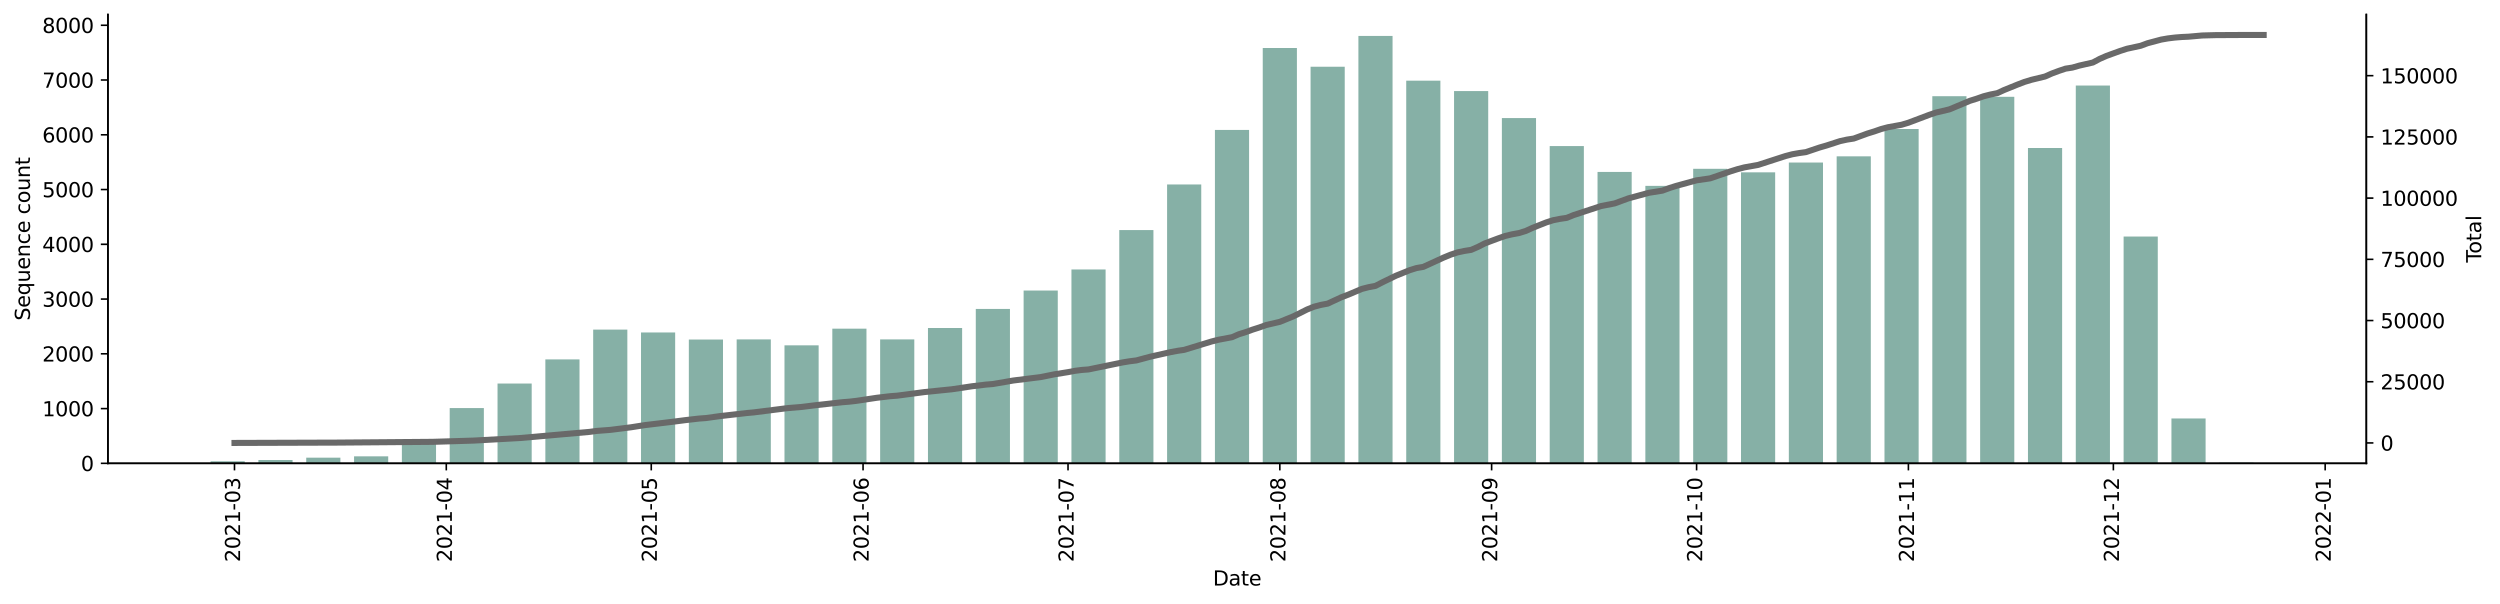 <?xml version="1.0" encoding="utf-8" standalone="no"?>
<!DOCTYPE svg PUBLIC "-//W3C//DTD SVG 1.1//EN"
  "http://www.w3.org/Graphics/SVG/1.1/DTD/svg11.dtd">
<svg height="298.621pt" version="1.1" viewBox="0 0 1235.381 298.621" width="1235.381pt" xmlns="http://www.w3.org/2000/svg" xmlns:xlink="http://www.w3.org/1999/xlink">
 <defs>
  <style type="text/css">*{stroke-linecap:butt;stroke-linejoin:round;}</style>
 </defs>
 <g id="figure_1">
  <g id="patch_1">
   <path d="M 0 298.621 
L 1235.381 298.621 
L 1235.381 0 
L 0 0 
z
" style="fill:#ffffff;"/>
  </g>
  <g id="axes_1">
   <g id="patch_2">
    <path d="M 53.328 228.96 
L 1169.328 228.96 
L 1169.328 7.2 
L 53.328 7.2 
z
" style="fill:#ffffff;"/>
   </g>
   <g id="patch_3">
    <path clip-path="url(#p24a08673ad)" d="M 104.055 228.96 
L 120.936 228.96 
L 120.936 227.932 
L 104.055 227.932 
z
" style="fill:#86b0a6;"/>
   </g>
   <g id="patch_4">
    <path clip-path="url(#p24a08673ad)" d="M 127.689 228.96 
L 144.57 228.96 
L 144.57 227.309 
L 127.689 227.309 
z
" style="fill:#86b0a6;"/>
   </g>
   <g id="patch_5">
    <path clip-path="url(#p24a08673ad)" d="M 151.322 228.96 
L 168.203 228.96 
L 168.203 226.173 
L 151.322 226.173 
z
" style="fill:#86b0a6;"/>
   </g>
   <g id="patch_6">
    <path clip-path="url(#p24a08673ad)" d="M 174.955 228.96 
L 191.836 228.96 
L 191.836 225.496 
L 174.955 225.496 
z
" style="fill:#86b0a6;"/>
   </g>
   <g id="patch_7">
    <path clip-path="url(#p24a08673ad)" d="M 198.589 228.96 
L 215.47 228.96 
L 215.47 217.135 
L 198.589 217.135 
z
" style="fill:#86b0a6;"/>
   </g>
   <g id="patch_8">
    <path clip-path="url(#p24a08673ad)" d="M 222.222 228.96 
L 239.103 228.96 
L 239.103 201.657 
L 222.222 201.657 
z
" style="fill:#86b0a6;"/>
   </g>
   <g id="patch_9">
    <path clip-path="url(#p24a08673ad)" d="M 245.855 228.96 
L 262.736 228.96 
L 262.736 189.507 
L 245.855 189.507 
z
" style="fill:#86b0a6;"/>
   </g>
   <g id="patch_10">
    <path clip-path="url(#p24a08673ad)" d="M 269.489 228.96 
L 286.37 228.96 
L 286.37 177.601 
L 269.489 177.601 
z
" style="fill:#86b0a6;"/>
   </g>
   <g id="patch_11">
    <path clip-path="url(#p24a08673ad)" d="M 293.122 228.96 
L 310.003 228.96 
L 310.003 162.881 
L 293.122 162.881 
z
" style="fill:#86b0a6;"/>
   </g>
   <g id="patch_12">
    <path clip-path="url(#p24a08673ad)" d="M 316.755 228.96 
L 333.636 228.96 
L 333.636 164.288 
L 316.755 164.288 
z
" style="fill:#86b0a6;"/>
   </g>
   <g id="patch_13">
    <path clip-path="url(#p24a08673ad)" d="M 340.389 228.96 
L 357.27 228.96 
L 357.27 167.778 
L 340.389 167.778 
z
" style="fill:#86b0a6;"/>
   </g>
   <g id="patch_14">
    <path clip-path="url(#p24a08673ad)" d="M 364.022 228.96 
L 380.903 228.96 
L 380.903 167.724 
L 364.022 167.724 
z
" style="fill:#86b0a6;"/>
   </g>
   <g id="patch_15">
    <path clip-path="url(#p24a08673ad)" d="M 387.655 228.96 
L 404.536 228.96 
L 404.536 170.647 
L 387.655 170.647 
z
" style="fill:#86b0a6;"/>
   </g>
   <g id="patch_16">
    <path clip-path="url(#p24a08673ad)" d="M 411.289 228.96 
L 428.17 228.96 
L 428.17 162.421 
L 411.289 162.421 
z
" style="fill:#86b0a6;"/>
   </g>
   <g id="patch_17">
    <path clip-path="url(#p24a08673ad)" d="M 434.922 228.96 
L 451.803 228.96 
L 451.803 167.724 
L 434.922 167.724 
z
" style="fill:#86b0a6;"/>
   </g>
   <g id="patch_18">
    <path clip-path="url(#p24a08673ad)" d="M 458.555 228.96 
L 475.436 228.96 
L 475.436 162.069 
L 458.555 162.069 
z
" style="fill:#86b0a6;"/>
   </g>
   <g id="patch_19">
    <path clip-path="url(#p24a08673ad)" d="M 482.189 228.96 
L 499.07 228.96 
L 499.07 152.652 
L 482.189 152.652 
z
" style="fill:#86b0a6;"/>
   </g>
   <g id="patch_20">
    <path clip-path="url(#p24a08673ad)" d="M 505.822 228.96 
L 522.703 228.96 
L 522.703 143.56 
L 505.822 143.56 
z
" style="fill:#86b0a6;"/>
   </g>
   <g id="patch_21">
    <path clip-path="url(#p24a08673ad)" d="M 529.455 228.96 
L 546.336 228.96 
L 546.336 133.169 
L 529.455 133.169 
z
" style="fill:#86b0a6;"/>
   </g>
   <g id="patch_22">
    <path clip-path="url(#p24a08673ad)" d="M 553.089 228.96 
L 569.97 228.96 
L 569.97 113.686 
L 553.089 113.686 
z
" style="fill:#86b0a6;"/>
   </g>
   <g id="patch_23">
    <path clip-path="url(#p24a08673ad)" d="M 576.722 228.96 
L 593.603 228.96 
L 593.603 91.146 
L 576.722 91.146 
z
" style="fill:#86b0a6;"/>
   </g>
   <g id="patch_24">
    <path clip-path="url(#p24a08673ad)" d="M 600.356 228.96 
L 617.236 228.96 
L 617.236 64.194 
L 600.356 64.194 
z
" style="fill:#86b0a6;"/>
   </g>
   <g id="patch_25">
    <path clip-path="url(#p24a08673ad)" d="M 623.989 228.96 
L 640.87 228.96 
L 640.87 23.713 
L 623.989 23.713 
z
" style="fill:#86b0a6;"/>
   </g>
   <g id="patch_26">
    <path clip-path="url(#p24a08673ad)" d="M 647.622 228.96 
L 664.503 228.96 
L 664.503 32.967 
L 647.622 32.967 
z
" style="fill:#86b0a6;"/>
   </g>
   <g id="patch_27">
    <path clip-path="url(#p24a08673ad)" d="M 671.256 228.96 
L 688.136 228.96 
L 688.136 17.76 
L 671.256 17.76 
z
" style="fill:#86b0a6;"/>
   </g>
   <g id="patch_28">
    <path clip-path="url(#p24a08673ad)" d="M 694.889 228.96 
L 711.77 228.96 
L 711.77 39.868 
L 694.889 39.868 
z
" style="fill:#86b0a6;"/>
   </g>
   <g id="patch_29">
    <path clip-path="url(#p24a08673ad)" d="M 718.522 228.96 
L 735.403 228.96 
L 735.403 45.009 
L 718.522 45.009 
z
" style="fill:#86b0a6;"/>
   </g>
   <g id="patch_30">
    <path clip-path="url(#p24a08673ad)" d="M 742.156 228.96 
L 759.036 228.96 
L 759.036 58.349 
L 742.156 58.349 
z
" style="fill:#86b0a6;"/>
   </g>
   <g id="patch_31">
    <path clip-path="url(#p24a08673ad)" d="M 765.789 228.96 
L 782.67 228.96 
L 782.67 72.177 
L 765.789 72.177 
z
" style="fill:#86b0a6;"/>
   </g>
   <g id="patch_32">
    <path clip-path="url(#p24a08673ad)" d="M 789.422 228.96 
L 806.303 228.96 
L 806.303 84.949 
L 789.422 84.949 
z
" style="fill:#86b0a6;"/>
   </g>
   <g id="patch_33">
    <path clip-path="url(#p24a08673ad)" d="M 813.056 228.96 
L 829.937 228.96 
L 829.937 91.849 
L 813.056 91.849 
z
" style="fill:#86b0a6;"/>
   </g>
   <g id="patch_34">
    <path clip-path="url(#p24a08673ad)" d="M 836.689 228.96 
L 853.57 228.96 
L 853.57 83.407 
L 836.689 83.407 
z
" style="fill:#86b0a6;"/>
   </g>
   <g id="patch_35">
    <path clip-path="url(#p24a08673ad)" d="M 860.322 228.96 
L 877.203 228.96 
L 877.203 85.165 
L 860.322 85.165 
z
" style="fill:#86b0a6;"/>
   </g>
   <g id="patch_36">
    <path clip-path="url(#p24a08673ad)" d="M 883.956 228.96 
L 900.837 228.96 
L 900.837 80.322 
L 883.956 80.322 
z
" style="fill:#86b0a6;"/>
   </g>
   <g id="patch_37">
    <path clip-path="url(#p24a08673ad)" d="M 907.589 228.96 
L 924.47 228.96 
L 924.47 77.264 
L 907.589 77.264 
z
" style="fill:#86b0a6;"/>
   </g>
   <g id="patch_38">
    <path clip-path="url(#p24a08673ad)" d="M 931.222 228.96 
L 948.103 228.96 
L 948.103 63.734 
L 931.222 63.734 
z
" style="fill:#86b0a6;"/>
   </g>
   <g id="patch_39">
    <path clip-path="url(#p24a08673ad)" d="M 954.856 228.96 
L 971.737 228.96 
L 971.737 47.526 
L 954.856 47.526 
z
" style="fill:#86b0a6;"/>
   </g>
   <g id="patch_40">
    <path clip-path="url(#p24a08673ad)" d="M 978.489 228.96 
L 995.37 228.96 
L 995.37 47.85 
L 978.489 47.85 
z
" style="fill:#86b0a6;"/>
   </g>
   <g id="patch_41">
    <path clip-path="url(#p24a08673ad)" d="M 1002.122 228.96 
L 1019.003 228.96 
L 1019.003 73.124 
L 1002.122 73.124 
z
" style="fill:#86b0a6;"/>
   </g>
   <g id="patch_42">
    <path clip-path="url(#p24a08673ad)" d="M 1025.756 228.96 
L 1042.637 228.96 
L 1042.637 42.276 
L 1025.756 42.276 
z
" style="fill:#86b0a6;"/>
   </g>
   <g id="patch_43">
    <path clip-path="url(#p24a08673ad)" d="M 1049.389 228.96 
L 1066.27 228.96 
L 1066.27 116.879 
L 1049.389 116.879 
z
" style="fill:#86b0a6;"/>
   </g>
   <g id="patch_44">
    <path clip-path="url(#p24a08673ad)" d="M 1073.022 228.96 
L 1089.903 228.96 
L 1089.903 206.771 
L 1073.022 206.771 
z
" style="fill:#86b0a6;"/>
   </g>
   <g id="patch_45">
    <path clip-path="url(#p24a08673ad)" d="M 1096.656 228.96 
L 1113.537 228.96 
L 1113.537 228.635 
L 1096.656 228.635 
z
" style="fill:#86b0a6;"/>
   </g>
   <g id="matplotlib.axis_1">
    <g id="xtick_1">
     <g id="line2d_1">
      <defs>
       <path d="M 0 0 
L 0 3.5 
" id="md635925dbc" style="stroke:#000000;stroke-width:0.8;"/>
      </defs>
      <g>
       <use style="stroke:#000000;stroke-width:0.8;" x="115.872" xlink:href="#md635925dbc" y="228.96"/>
      </g>
     </g>
     <g id="text_1">
      <!-- 2021-03 -->
      <g transform="translate(118.631 277.743)rotate(-90)scale(0.1 -0.1)">
       <defs>
        <path d="M 1228 531 
L 3431 531 
L 3431 0 
L 469 0 
L 469 531 
Q 828 903 1448 1529 
Q 2069 2156 2228 2338 
Q 2531 2678 2651 2914 
Q 2772 3150 2772 3378 
Q 2772 3750 2511 3984 
Q 2250 4219 1831 4219 
Q 1534 4219 1204 4116 
Q 875 4013 500 3803 
L 500 4441 
Q 881 4594 1212 4672 
Q 1544 4750 1819 4750 
Q 2544 4750 2975 4387 
Q 3406 4025 3406 3419 
Q 3406 3131 3298 2873 
Q 3191 2616 2906 2266 
Q 2828 2175 2409 1742 
Q 1991 1309 1228 531 
z
" id="DejaVuSans-32" transform="scale(0.016)"/>
        <path d="M 2034 4250 
Q 1547 4250 1301 3770 
Q 1056 3291 1056 2328 
Q 1056 1369 1301 889 
Q 1547 409 2034 409 
Q 2525 409 2770 889 
Q 3016 1369 3016 2328 
Q 3016 3291 2770 3770 
Q 2525 4250 2034 4250 
z
M 2034 4750 
Q 2819 4750 3233 4129 
Q 3647 3509 3647 2328 
Q 3647 1150 3233 529 
Q 2819 -91 2034 -91 
Q 1250 -91 836 529 
Q 422 1150 422 2328 
Q 422 3509 836 4129 
Q 1250 4750 2034 4750 
z
" id="DejaVuSans-30" transform="scale(0.016)"/>
        <path d="M 794 531 
L 1825 531 
L 1825 4091 
L 703 3866 
L 703 4441 
L 1819 4666 
L 2450 4666 
L 2450 531 
L 3481 531 
L 3481 0 
L 794 0 
L 794 531 
z
" id="DejaVuSans-31" transform="scale(0.016)"/>
        <path d="M 313 2009 
L 1997 2009 
L 1997 1497 
L 313 1497 
L 313 2009 
z
" id="DejaVuSans-2d" transform="scale(0.016)"/>
        <path d="M 2597 2516 
Q 3050 2419 3304 2112 
Q 3559 1806 3559 1356 
Q 3559 666 3084 287 
Q 2609 -91 1734 -91 
Q 1441 -91 1130 -33 
Q 819 25 488 141 
L 488 750 
Q 750 597 1062 519 
Q 1375 441 1716 441 
Q 2309 441 2620 675 
Q 2931 909 2931 1356 
Q 2931 1769 2642 2001 
Q 2353 2234 1838 2234 
L 1294 2234 
L 1294 2753 
L 1863 2753 
Q 2328 2753 2575 2939 
Q 2822 3125 2822 3475 
Q 2822 3834 2567 4026 
Q 2313 4219 1838 4219 
Q 1578 4219 1281 4162 
Q 984 4106 628 3988 
L 628 4550 
Q 988 4650 1302 4700 
Q 1616 4750 1894 4750 
Q 2613 4750 3031 4423 
Q 3450 4097 3450 3541 
Q 3450 3153 3228 2886 
Q 3006 2619 2597 2516 
z
" id="DejaVuSans-33" transform="scale(0.016)"/>
       </defs>
       <use xlink:href="#DejaVuSans-32"/>
       <use x="63.623" xlink:href="#DejaVuSans-30"/>
       <use x="127.246" xlink:href="#DejaVuSans-32"/>
       <use x="190.869" xlink:href="#DejaVuSans-31"/>
       <use x="254.492" xlink:href="#DejaVuSans-2d"/>
       <use x="290.576" xlink:href="#DejaVuSans-30"/>
       <use x="354.199" xlink:href="#DejaVuSans-33"/>
      </g>
     </g>
    </g>
    <g id="xtick_2">
     <g id="line2d_2">
      <g>
       <use style="stroke:#000000;stroke-width:0.8;" x="220.534" xlink:href="#md635925dbc" y="228.96"/>
      </g>
     </g>
     <g id="text_2">
      <!-- 2021-04 -->
      <g transform="translate(223.293 277.743)rotate(-90)scale(0.1 -0.1)">
       <defs>
        <path d="M 2419 4116 
L 825 1625 
L 2419 1625 
L 2419 4116 
z
M 2253 4666 
L 3047 4666 
L 3047 1625 
L 3713 1625 
L 3713 1100 
L 3047 1100 
L 3047 0 
L 2419 0 
L 2419 1100 
L 313 1100 
L 313 1709 
L 2253 4666 
z
" id="DejaVuSans-34" transform="scale(0.016)"/>
       </defs>
       <use xlink:href="#DejaVuSans-32"/>
       <use x="63.623" xlink:href="#DejaVuSans-30"/>
       <use x="127.246" xlink:href="#DejaVuSans-32"/>
       <use x="190.869" xlink:href="#DejaVuSans-31"/>
       <use x="254.492" xlink:href="#DejaVuSans-2d"/>
       <use x="290.576" xlink:href="#DejaVuSans-30"/>
       <use x="354.199" xlink:href="#DejaVuSans-34"/>
      </g>
     </g>
    </g>
    <g id="xtick_3">
     <g id="line2d_3">
      <g>
       <use style="stroke:#000000;stroke-width:0.8;" x="321.82" xlink:href="#md635925dbc" y="228.96"/>
      </g>
     </g>
     <g id="text_3">
      <!-- 2021-05 -->
      <g transform="translate(324.579 277.743)rotate(-90)scale(0.1 -0.1)">
       <defs>
        <path d="M 691 4666 
L 3169 4666 
L 3169 4134 
L 1269 4134 
L 1269 2991 
Q 1406 3038 1543 3061 
Q 1681 3084 1819 3084 
Q 2600 3084 3056 2656 
Q 3513 2228 3513 1497 
Q 3513 744 3044 326 
Q 2575 -91 1722 -91 
Q 1428 -91 1123 -41 
Q 819 9 494 109 
L 494 744 
Q 775 591 1075 516 
Q 1375 441 1709 441 
Q 2250 441 2565 725 
Q 2881 1009 2881 1497 
Q 2881 1984 2565 2268 
Q 2250 2553 1709 2553 
Q 1456 2553 1204 2497 
Q 953 2441 691 2322 
L 691 4666 
z
" id="DejaVuSans-35" transform="scale(0.016)"/>
       </defs>
       <use xlink:href="#DejaVuSans-32"/>
       <use x="63.623" xlink:href="#DejaVuSans-30"/>
       <use x="127.246" xlink:href="#DejaVuSans-32"/>
       <use x="190.869" xlink:href="#DejaVuSans-31"/>
       <use x="254.492" xlink:href="#DejaVuSans-2d"/>
       <use x="290.576" xlink:href="#DejaVuSans-30"/>
       <use x="354.199" xlink:href="#DejaVuSans-35"/>
      </g>
     </g>
    </g>
    <g id="xtick_4">
     <g id="line2d_4">
      <g>
       <use style="stroke:#000000;stroke-width:0.8;" x="426.482" xlink:href="#md635925dbc" y="228.96"/>
      </g>
     </g>
     <g id="text_4">
      <!-- 2021-06 -->
      <g transform="translate(429.241 277.743)rotate(-90)scale(0.1 -0.1)">
       <defs>
        <path d="M 2113 2584 
Q 1688 2584 1439 2293 
Q 1191 2003 1191 1497 
Q 1191 994 1439 701 
Q 1688 409 2113 409 
Q 2538 409 2786 701 
Q 3034 994 3034 1497 
Q 3034 2003 2786 2293 
Q 2538 2584 2113 2584 
z
M 3366 4563 
L 3366 3988 
Q 3128 4100 2886 4159 
Q 2644 4219 2406 4219 
Q 1781 4219 1451 3797 
Q 1122 3375 1075 2522 
Q 1259 2794 1537 2939 
Q 1816 3084 2150 3084 
Q 2853 3084 3261 2657 
Q 3669 2231 3669 1497 
Q 3669 778 3244 343 
Q 2819 -91 2113 -91 
Q 1303 -91 875 529 
Q 447 1150 447 2328 
Q 447 3434 972 4092 
Q 1497 4750 2381 4750 
Q 2619 4750 2861 4703 
Q 3103 4656 3366 4563 
z
" id="DejaVuSans-36" transform="scale(0.016)"/>
       </defs>
       <use xlink:href="#DejaVuSans-32"/>
       <use x="63.623" xlink:href="#DejaVuSans-30"/>
       <use x="127.246" xlink:href="#DejaVuSans-32"/>
       <use x="190.869" xlink:href="#DejaVuSans-31"/>
       <use x="254.492" xlink:href="#DejaVuSans-2d"/>
       <use x="290.576" xlink:href="#DejaVuSans-30"/>
       <use x="354.199" xlink:href="#DejaVuSans-36"/>
      </g>
     </g>
    </g>
    <g id="xtick_5">
     <g id="line2d_5">
      <g>
       <use style="stroke:#000000;stroke-width:0.8;" x="527.767" xlink:href="#md635925dbc" y="228.96"/>
      </g>
     </g>
     <g id="text_5">
      <!-- 2021-07 -->
      <g transform="translate(530.527 277.743)rotate(-90)scale(0.1 -0.1)">
       <defs>
        <path d="M 525 4666 
L 3525 4666 
L 3525 4397 
L 1831 0 
L 1172 0 
L 2766 4134 
L 525 4134 
L 525 4666 
z
" id="DejaVuSans-37" transform="scale(0.016)"/>
       </defs>
       <use xlink:href="#DejaVuSans-32"/>
       <use x="63.623" xlink:href="#DejaVuSans-30"/>
       <use x="127.246" xlink:href="#DejaVuSans-32"/>
       <use x="190.869" xlink:href="#DejaVuSans-31"/>
       <use x="254.492" xlink:href="#DejaVuSans-2d"/>
       <use x="290.576" xlink:href="#DejaVuSans-30"/>
       <use x="354.199" xlink:href="#DejaVuSans-37"/>
      </g>
     </g>
    </g>
    <g id="xtick_6">
     <g id="line2d_6">
      <g>
       <use style="stroke:#000000;stroke-width:0.8;" x="632.429" xlink:href="#md635925dbc" y="228.96"/>
      </g>
     </g>
     <g id="text_6">
      <!-- 2021-08 -->
      <g transform="translate(635.189 277.743)rotate(-90)scale(0.1 -0.1)">
       <defs>
        <path d="M 2034 2216 
Q 1584 2216 1326 1975 
Q 1069 1734 1069 1313 
Q 1069 891 1326 650 
Q 1584 409 2034 409 
Q 2484 409 2743 651 
Q 3003 894 3003 1313 
Q 3003 1734 2745 1975 
Q 2488 2216 2034 2216 
z
M 1403 2484 
Q 997 2584 770 2862 
Q 544 3141 544 3541 
Q 544 4100 942 4425 
Q 1341 4750 2034 4750 
Q 2731 4750 3128 4425 
Q 3525 4100 3525 3541 
Q 3525 3141 3298 2862 
Q 3072 2584 2669 2484 
Q 3125 2378 3379 2068 
Q 3634 1759 3634 1313 
Q 3634 634 3220 271 
Q 2806 -91 2034 -91 
Q 1263 -91 848 271 
Q 434 634 434 1313 
Q 434 1759 690 2068 
Q 947 2378 1403 2484 
z
M 1172 3481 
Q 1172 3119 1398 2916 
Q 1625 2713 2034 2713 
Q 2441 2713 2670 2916 
Q 2900 3119 2900 3481 
Q 2900 3844 2670 4047 
Q 2441 4250 2034 4250 
Q 1625 4250 1398 4047 
Q 1172 3844 1172 3481 
z
" id="DejaVuSans-38" transform="scale(0.016)"/>
       </defs>
       <use xlink:href="#DejaVuSans-32"/>
       <use x="63.623" xlink:href="#DejaVuSans-30"/>
       <use x="127.246" xlink:href="#DejaVuSans-32"/>
       <use x="190.869" xlink:href="#DejaVuSans-31"/>
       <use x="254.492" xlink:href="#DejaVuSans-2d"/>
       <use x="290.576" xlink:href="#DejaVuSans-30"/>
       <use x="354.199" xlink:href="#DejaVuSans-38"/>
      </g>
     </g>
    </g>
    <g id="xtick_7">
     <g id="line2d_7">
      <g>
       <use style="stroke:#000000;stroke-width:0.8;" x="737.091" xlink:href="#md635925dbc" y="228.96"/>
      </g>
     </g>
     <g id="text_7">
      <!-- 2021-09 -->
      <g transform="translate(739.851 277.743)rotate(-90)scale(0.1 -0.1)">
       <defs>
        <path d="M 703 97 
L 703 672 
Q 941 559 1184 500 
Q 1428 441 1663 441 
Q 2288 441 2617 861 
Q 2947 1281 2994 2138 
Q 2813 1869 2534 1725 
Q 2256 1581 1919 1581 
Q 1219 1581 811 2004 
Q 403 2428 403 3163 
Q 403 3881 828 4315 
Q 1253 4750 1959 4750 
Q 2769 4750 3195 4129 
Q 3622 3509 3622 2328 
Q 3622 1225 3098 567 
Q 2575 -91 1691 -91 
Q 1453 -91 1209 -44 
Q 966 3 703 97 
z
M 1959 2075 
Q 2384 2075 2632 2365 
Q 2881 2656 2881 3163 
Q 2881 3666 2632 3958 
Q 2384 4250 1959 4250 
Q 1534 4250 1286 3958 
Q 1038 3666 1038 3163 
Q 1038 2656 1286 2365 
Q 1534 2075 1959 2075 
z
" id="DejaVuSans-39" transform="scale(0.016)"/>
       </defs>
       <use xlink:href="#DejaVuSans-32"/>
       <use x="63.623" xlink:href="#DejaVuSans-30"/>
       <use x="127.246" xlink:href="#DejaVuSans-32"/>
       <use x="190.869" xlink:href="#DejaVuSans-31"/>
       <use x="254.492" xlink:href="#DejaVuSans-2d"/>
       <use x="290.576" xlink:href="#DejaVuSans-30"/>
       <use x="354.199" xlink:href="#DejaVuSans-39"/>
      </g>
     </g>
    </g>
    <g id="xtick_8">
     <g id="line2d_8">
      <g>
       <use style="stroke:#000000;stroke-width:0.8;" x="838.377" xlink:href="#md635925dbc" y="228.96"/>
      </g>
     </g>
     <g id="text_8">
      <!-- 2021-10 -->
      <g transform="translate(841.136 277.743)rotate(-90)scale(0.1 -0.1)">
       <use xlink:href="#DejaVuSans-32"/>
       <use x="63.623" xlink:href="#DejaVuSans-30"/>
       <use x="127.246" xlink:href="#DejaVuSans-32"/>
       <use x="190.869" xlink:href="#DejaVuSans-31"/>
       <use x="254.492" xlink:href="#DejaVuSans-2d"/>
       <use x="290.576" xlink:href="#DejaVuSans-31"/>
       <use x="354.199" xlink:href="#DejaVuSans-30"/>
      </g>
     </g>
    </g>
    <g id="xtick_9">
     <g id="line2d_9">
      <g>
       <use style="stroke:#000000;stroke-width:0.8;" x="943.039" xlink:href="#md635925dbc" y="228.96"/>
      </g>
     </g>
     <g id="text_9">
      <!-- 2021-11 -->
      <g transform="translate(945.798 277.743)rotate(-90)scale(0.1 -0.1)">
       <use xlink:href="#DejaVuSans-32"/>
       <use x="63.623" xlink:href="#DejaVuSans-30"/>
       <use x="127.246" xlink:href="#DejaVuSans-32"/>
       <use x="190.869" xlink:href="#DejaVuSans-31"/>
       <use x="254.492" xlink:href="#DejaVuSans-2d"/>
       <use x="290.576" xlink:href="#DejaVuSans-31"/>
       <use x="354.199" xlink:href="#DejaVuSans-31"/>
      </g>
     </g>
    </g>
    <g id="xtick_10">
     <g id="line2d_10">
      <g>
       <use style="stroke:#000000;stroke-width:0.8;" x="1044.325" xlink:href="#md635925dbc" y="228.96"/>
      </g>
     </g>
     <g id="text_10">
      <!-- 2021-12 -->
      <g transform="translate(1047.084 277.743)rotate(-90)scale(0.1 -0.1)">
       <use xlink:href="#DejaVuSans-32"/>
       <use x="63.623" xlink:href="#DejaVuSans-30"/>
       <use x="127.246" xlink:href="#DejaVuSans-32"/>
       <use x="190.869" xlink:href="#DejaVuSans-31"/>
       <use x="254.492" xlink:href="#DejaVuSans-2d"/>
       <use x="290.576" xlink:href="#DejaVuSans-31"/>
       <use x="354.199" xlink:href="#DejaVuSans-32"/>
      </g>
     </g>
    </g>
    <g id="xtick_11">
     <g id="line2d_11">
      <g>
       <use style="stroke:#000000;stroke-width:0.8;" x="1148.987" xlink:href="#md635925dbc" y="228.96"/>
      </g>
     </g>
     <g id="text_11">
      <!-- 2022-01 -->
      <g transform="translate(1151.746 277.743)rotate(-90)scale(0.1 -0.1)">
       <use xlink:href="#DejaVuSans-32"/>
       <use x="63.623" xlink:href="#DejaVuSans-30"/>
       <use x="127.246" xlink:href="#DejaVuSans-32"/>
       <use x="190.869" xlink:href="#DejaVuSans-32"/>
       <use x="254.492" xlink:href="#DejaVuSans-2d"/>
       <use x="290.576" xlink:href="#DejaVuSans-30"/>
       <use x="354.199" xlink:href="#DejaVuSans-31"/>
      </g>
     </g>
    </g>
    <g id="text_12">
     <!-- Date -->
     <g transform="translate(599.377 289.341)scale(0.1 -0.1)">
      <defs>
       <path d="M 1259 4147 
L 1259 519 
L 2022 519 
Q 2988 519 3436 956 
Q 3884 1394 3884 2338 
Q 3884 3275 3436 3711 
Q 2988 4147 2022 4147 
L 1259 4147 
z
M 628 4666 
L 1925 4666 
Q 3281 4666 3915 4102 
Q 4550 3538 4550 2338 
Q 4550 1131 3912 565 
Q 3275 0 1925 0 
L 628 0 
L 628 4666 
z
" id="DejaVuSans-44" transform="scale(0.016)"/>
       <path d="M 2194 1759 
Q 1497 1759 1228 1600 
Q 959 1441 959 1056 
Q 959 750 1161 570 
Q 1363 391 1709 391 
Q 2188 391 2477 730 
Q 2766 1069 2766 1631 
L 2766 1759 
L 2194 1759 
z
M 3341 1997 
L 3341 0 
L 2766 0 
L 2766 531 
Q 2569 213 2275 61 
Q 1981 -91 1556 -91 
Q 1019 -91 701 211 
Q 384 513 384 1019 
Q 384 1609 779 1909 
Q 1175 2209 1959 2209 
L 2766 2209 
L 2766 2266 
Q 2766 2663 2505 2880 
Q 2244 3097 1772 3097 
Q 1472 3097 1187 3025 
Q 903 2953 641 2809 
L 641 3341 
Q 956 3463 1253 3523 
Q 1550 3584 1831 3584 
Q 2591 3584 2966 3190 
Q 3341 2797 3341 1997 
z
" id="DejaVuSans-61" transform="scale(0.016)"/>
       <path d="M 1172 4494 
L 1172 3500 
L 2356 3500 
L 2356 3053 
L 1172 3053 
L 1172 1153 
Q 1172 725 1289 603 
Q 1406 481 1766 481 
L 2356 481 
L 2356 0 
L 1766 0 
Q 1100 0 847 248 
Q 594 497 594 1153 
L 594 3053 
L 172 3053 
L 172 3500 
L 594 3500 
L 594 4494 
L 1172 4494 
z
" id="DejaVuSans-74" transform="scale(0.016)"/>
       <path d="M 3597 1894 
L 3597 1613 
L 953 1613 
Q 991 1019 1311 708 
Q 1631 397 2203 397 
Q 2534 397 2845 478 
Q 3156 559 3463 722 
L 3463 178 
Q 3153 47 2828 -22 
Q 2503 -91 2169 -91 
Q 1331 -91 842 396 
Q 353 884 353 1716 
Q 353 2575 817 3079 
Q 1281 3584 2069 3584 
Q 2775 3584 3186 3129 
Q 3597 2675 3597 1894 
z
M 3022 2063 
Q 3016 2534 2758 2815 
Q 2500 3097 2075 3097 
Q 1594 3097 1305 2825 
Q 1016 2553 972 2059 
L 3022 2063 
z
" id="DejaVuSans-65" transform="scale(0.016)"/>
      </defs>
      <use xlink:href="#DejaVuSans-44"/>
      <use x="77.002" xlink:href="#DejaVuSans-61"/>
      <use x="138.281" xlink:href="#DejaVuSans-74"/>
      <use x="177.49" xlink:href="#DejaVuSans-65"/>
     </g>
    </g>
   </g>
   <g id="matplotlib.axis_2">
    <g id="ytick_1">
     <g id="line2d_12">
      <defs>
       <path d="M 0 0 
L -3.5 0 
" id="m9a5ed2aa6c" style="stroke:#000000;stroke-width:0.8;"/>
      </defs>
      <g>
       <use style="stroke:#000000;stroke-width:0.8;" x="53.328" xlink:href="#m9a5ed2aa6c" y="228.96"/>
      </g>
     </g>
     <g id="text_13">
      <!-- 0 -->
      <g transform="translate(39.966 232.759)scale(0.1 -0.1)">
       <use xlink:href="#DejaVuSans-30"/>
      </g>
     </g>
    </g>
    <g id="ytick_2">
     <g id="line2d_13">
      <g>
       <use style="stroke:#000000;stroke-width:0.8;" x="53.328" xlink:href="#m9a5ed2aa6c" y="201.9"/>
      </g>
     </g>
     <g id="text_14">
      <!-- 1000 -->
      <g transform="translate(20.878 205.7)scale(0.1 -0.1)">
       <use xlink:href="#DejaVuSans-31"/>
       <use x="63.623" xlink:href="#DejaVuSans-30"/>
       <use x="127.246" xlink:href="#DejaVuSans-30"/>
       <use x="190.869" xlink:href="#DejaVuSans-30"/>
      </g>
     </g>
    </g>
    <g id="ytick_3">
     <g id="line2d_14">
      <g>
       <use style="stroke:#000000;stroke-width:0.8;" x="53.328" xlink:href="#m9a5ed2aa6c" y="174.841"/>
      </g>
     </g>
     <g id="text_15">
      <!-- 2000 -->
      <g transform="translate(20.878 178.64)scale(0.1 -0.1)">
       <use xlink:href="#DejaVuSans-32"/>
       <use x="63.623" xlink:href="#DejaVuSans-30"/>
       <use x="127.246" xlink:href="#DejaVuSans-30"/>
       <use x="190.869" xlink:href="#DejaVuSans-30"/>
      </g>
     </g>
    </g>
    <g id="ytick_4">
     <g id="line2d_15">
      <g>
       <use style="stroke:#000000;stroke-width:0.8;" x="53.328" xlink:href="#m9a5ed2aa6c" y="147.781"/>
      </g>
     </g>
     <g id="text_16">
      <!-- 3000 -->
      <g transform="translate(20.878 151.58)scale(0.1 -0.1)">
       <use xlink:href="#DejaVuSans-33"/>
       <use x="63.623" xlink:href="#DejaVuSans-30"/>
       <use x="127.246" xlink:href="#DejaVuSans-30"/>
       <use x="190.869" xlink:href="#DejaVuSans-30"/>
      </g>
     </g>
    </g>
    <g id="ytick_5">
     <g id="line2d_16">
      <g>
       <use style="stroke:#000000;stroke-width:0.8;" x="53.328" xlink:href="#m9a5ed2aa6c" y="120.722"/>
      </g>
     </g>
     <g id="text_17">
      <!-- 4000 -->
      <g transform="translate(20.878 124.521)scale(0.1 -0.1)">
       <use xlink:href="#DejaVuSans-34"/>
       <use x="63.623" xlink:href="#DejaVuSans-30"/>
       <use x="127.246" xlink:href="#DejaVuSans-30"/>
       <use x="190.869" xlink:href="#DejaVuSans-30"/>
      </g>
     </g>
    </g>
    <g id="ytick_6">
     <g id="line2d_17">
      <g>
       <use style="stroke:#000000;stroke-width:0.8;" x="53.328" xlink:href="#m9a5ed2aa6c" y="93.662"/>
      </g>
     </g>
     <g id="text_18">
      <!-- 5000 -->
      <g transform="translate(20.878 97.461)scale(0.1 -0.1)">
       <use xlink:href="#DejaVuSans-35"/>
       <use x="63.623" xlink:href="#DejaVuSans-30"/>
       <use x="127.246" xlink:href="#DejaVuSans-30"/>
       <use x="190.869" xlink:href="#DejaVuSans-30"/>
      </g>
     </g>
    </g>
    <g id="ytick_7">
     <g id="line2d_18">
      <g>
       <use style="stroke:#000000;stroke-width:0.8;" x="53.328" xlink:href="#m9a5ed2aa6c" y="66.603"/>
      </g>
     </g>
     <g id="text_19">
      <!-- 6000 -->
      <g transform="translate(20.878 70.402)scale(0.1 -0.1)">
       <use xlink:href="#DejaVuSans-36"/>
       <use x="63.623" xlink:href="#DejaVuSans-30"/>
       <use x="127.246" xlink:href="#DejaVuSans-30"/>
       <use x="190.869" xlink:href="#DejaVuSans-30"/>
      </g>
     </g>
    </g>
    <g id="ytick_8">
     <g id="line2d_19">
      <g>
       <use style="stroke:#000000;stroke-width:0.8;" x="53.328" xlink:href="#m9a5ed2aa6c" y="39.543"/>
      </g>
     </g>
     <g id="text_20">
      <!-- 7000 -->
      <g transform="translate(20.878 43.342)scale(0.1 -0.1)">
       <use xlink:href="#DejaVuSans-37"/>
       <use x="63.623" xlink:href="#DejaVuSans-30"/>
       <use x="127.246" xlink:href="#DejaVuSans-30"/>
       <use x="190.869" xlink:href="#DejaVuSans-30"/>
      </g>
     </g>
    </g>
    <g id="ytick_9">
     <g id="line2d_20">
      <g>
       <use style="stroke:#000000;stroke-width:0.8;" x="53.328" xlink:href="#m9a5ed2aa6c" y="12.483"/>
      </g>
     </g>
     <g id="text_21">
      <!-- 8000 -->
      <g transform="translate(20.878 16.283)scale(0.1 -0.1)">
       <use xlink:href="#DejaVuSans-38"/>
       <use x="63.623" xlink:href="#DejaVuSans-30"/>
       <use x="127.246" xlink:href="#DejaVuSans-30"/>
       <use x="190.869" xlink:href="#DejaVuSans-30"/>
      </g>
     </g>
    </g>
    <g id="text_22">
     <!-- Sequence count -->
     <g transform="translate(14.798 158.44)rotate(-90)scale(0.1 -0.1)">
      <defs>
       <path d="M 3425 4513 
L 3425 3897 
Q 3066 4069 2747 4153 
Q 2428 4238 2131 4238 
Q 1616 4238 1336 4038 
Q 1056 3838 1056 3469 
Q 1056 3159 1242 3001 
Q 1428 2844 1947 2747 
L 2328 2669 
Q 3034 2534 3370 2195 
Q 3706 1856 3706 1288 
Q 3706 609 3251 259 
Q 2797 -91 1919 -91 
Q 1588 -91 1214 -16 
Q 841 59 441 206 
L 441 856 
Q 825 641 1194 531 
Q 1563 422 1919 422 
Q 2459 422 2753 634 
Q 3047 847 3047 1241 
Q 3047 1584 2836 1778 
Q 2625 1972 2144 2069 
L 1759 2144 
Q 1053 2284 737 2584 
Q 422 2884 422 3419 
Q 422 4038 858 4394 
Q 1294 4750 2059 4750 
Q 2388 4750 2728 4690 
Q 3069 4631 3425 4513 
z
" id="DejaVuSans-53" transform="scale(0.016)"/>
       <path d="M 947 1747 
Q 947 1113 1208 752 
Q 1469 391 1925 391 
Q 2381 391 2643 752 
Q 2906 1113 2906 1747 
Q 2906 2381 2643 2742 
Q 2381 3103 1925 3103 
Q 1469 3103 1208 2742 
Q 947 2381 947 1747 
z
M 2906 525 
Q 2725 213 2448 61 
Q 2172 -91 1784 -91 
Q 1150 -91 751 415 
Q 353 922 353 1747 
Q 353 2572 751 3078 
Q 1150 3584 1784 3584 
Q 2172 3584 2448 3432 
Q 2725 3281 2906 2969 
L 2906 3500 
L 3481 3500 
L 3481 -1331 
L 2906 -1331 
L 2906 525 
z
" id="DejaVuSans-71" transform="scale(0.016)"/>
       <path d="M 544 1381 
L 544 3500 
L 1119 3500 
L 1119 1403 
Q 1119 906 1312 657 
Q 1506 409 1894 409 
Q 2359 409 2629 706 
Q 2900 1003 2900 1516 
L 2900 3500 
L 3475 3500 
L 3475 0 
L 2900 0 
L 2900 538 
Q 2691 219 2414 64 
Q 2138 -91 1772 -91 
Q 1169 -91 856 284 
Q 544 659 544 1381 
z
M 1991 3584 
L 1991 3584 
z
" id="DejaVuSans-75" transform="scale(0.016)"/>
       <path d="M 3513 2113 
L 3513 0 
L 2938 0 
L 2938 2094 
Q 2938 2591 2744 2837 
Q 2550 3084 2163 3084 
Q 1697 3084 1428 2787 
Q 1159 2491 1159 1978 
L 1159 0 
L 581 0 
L 581 3500 
L 1159 3500 
L 1159 2956 
Q 1366 3272 1645 3428 
Q 1925 3584 2291 3584 
Q 2894 3584 3203 3211 
Q 3513 2838 3513 2113 
z
" id="DejaVuSans-6e" transform="scale(0.016)"/>
       <path d="M 3122 3366 
L 3122 2828 
Q 2878 2963 2633 3030 
Q 2388 3097 2138 3097 
Q 1578 3097 1268 2742 
Q 959 2388 959 1747 
Q 959 1106 1268 751 
Q 1578 397 2138 397 
Q 2388 397 2633 464 
Q 2878 531 3122 666 
L 3122 134 
Q 2881 22 2623 -34 
Q 2366 -91 2075 -91 
Q 1284 -91 818 406 
Q 353 903 353 1747 
Q 353 2603 823 3093 
Q 1294 3584 2113 3584 
Q 2378 3584 2631 3529 
Q 2884 3475 3122 3366 
z
" id="DejaVuSans-63" transform="scale(0.016)"/>
       <path id="DejaVuSans-20" transform="scale(0.016)"/>
       <path d="M 1959 3097 
Q 1497 3097 1228 2736 
Q 959 2375 959 1747 
Q 959 1119 1226 758 
Q 1494 397 1959 397 
Q 2419 397 2687 759 
Q 2956 1122 2956 1747 
Q 2956 2369 2687 2733 
Q 2419 3097 1959 3097 
z
M 1959 3584 
Q 2709 3584 3137 3096 
Q 3566 2609 3566 1747 
Q 3566 888 3137 398 
Q 2709 -91 1959 -91 
Q 1206 -91 779 398 
Q 353 888 353 1747 
Q 353 2609 779 3096 
Q 1206 3584 1959 3584 
z
" id="DejaVuSans-6f" transform="scale(0.016)"/>
      </defs>
      <use xlink:href="#DejaVuSans-53"/>
      <use x="63.477" xlink:href="#DejaVuSans-65"/>
      <use x="125" xlink:href="#DejaVuSans-71"/>
      <use x="188.477" xlink:href="#DejaVuSans-75"/>
      <use x="251.855" xlink:href="#DejaVuSans-65"/>
      <use x="313.379" xlink:href="#DejaVuSans-6e"/>
      <use x="376.758" xlink:href="#DejaVuSans-63"/>
      <use x="431.738" xlink:href="#DejaVuSans-65"/>
      <use x="493.262" xlink:href="#DejaVuSans-20"/>
      <use x="525.049" xlink:href="#DejaVuSans-63"/>
      <use x="580.029" xlink:href="#DejaVuSans-6f"/>
      <use x="641.211" xlink:href="#DejaVuSans-75"/>
      <use x="704.59" xlink:href="#DejaVuSans-6e"/>
      <use x="767.969" xlink:href="#DejaVuSans-74"/>
     </g>
    </g>
   </g>
   <g id="patch_46">
    <path d="M 53.328 228.96 
L 53.328 7.2 
" style="fill:none;stroke:#000000;stroke-linecap:square;stroke-linejoin:miter;stroke-width:0.8;"/>
   </g>
   <g id="patch_47">
    <path d="M 1169.328 228.96 
L 1169.328 7.2 
" style="fill:none;stroke:#000000;stroke-linecap:square;stroke-linejoin:miter;stroke-width:0.8;"/>
   </g>
   <g id="patch_48">
    <path d="M 53.328 228.96 
L 1169.328 228.96 
" style="fill:none;stroke:#000000;stroke-linecap:square;stroke-linejoin:miter;stroke-width:0.8;"/>
   </g>
  </g>
  <g id="axes_2">
   <g id="matplotlib.axis_3">
    <g id="ytick_10">
     <g id="line2d_21">
      <defs>
       <path d="M 0 0 
L 3.5 0 
" id="mcab27016f1" style="stroke:#000000;stroke-width:0.8;"/>
      </defs>
      <g>
       <use style="stroke:#000000;stroke-width:0.8;" x="1169.328" xlink:href="#mcab27016f1" y="218.885"/>
      </g>
     </g>
     <g id="text_23">
      <!-- 0 -->
      <g transform="translate(1176.328 222.684)scale(0.1 -0.1)">
       <use xlink:href="#DejaVuSans-30"/>
      </g>
     </g>
    </g>
    <g id="ytick_11">
     <g id="line2d_22">
      <g>
       <use style="stroke:#000000;stroke-width:0.8;" x="1169.328" xlink:href="#mcab27016f1" y="188.637"/>
      </g>
     </g>
     <g id="text_24">
      <!-- 25000 -->
      <g transform="translate(1176.328 192.437)scale(0.1 -0.1)">
       <use xlink:href="#DejaVuSans-32"/>
       <use x="63.623" xlink:href="#DejaVuSans-35"/>
       <use x="127.246" xlink:href="#DejaVuSans-30"/>
       <use x="190.869" xlink:href="#DejaVuSans-30"/>
       <use x="254.492" xlink:href="#DejaVuSans-30"/>
      </g>
     </g>
    </g>
    <g id="ytick_12">
     <g id="line2d_23">
      <g>
       <use style="stroke:#000000;stroke-width:0.8;" x="1169.328" xlink:href="#mcab27016f1" y="158.39"/>
      </g>
     </g>
     <g id="text_25">
      <!-- 50000 -->
      <g transform="translate(1176.328 162.189)scale(0.1 -0.1)">
       <use xlink:href="#DejaVuSans-35"/>
       <use x="63.623" xlink:href="#DejaVuSans-30"/>
       <use x="127.246" xlink:href="#DejaVuSans-30"/>
       <use x="190.869" xlink:href="#DejaVuSans-30"/>
       <use x="254.492" xlink:href="#DejaVuSans-30"/>
      </g>
     </g>
    </g>
    <g id="ytick_13">
     <g id="line2d_24">
      <g>
       <use style="stroke:#000000;stroke-width:0.8;" x="1169.328" xlink:href="#mcab27016f1" y="128.143"/>
      </g>
     </g>
     <g id="text_26">
      <!-- 75000 -->
      <g transform="translate(1176.328 131.942)scale(0.1 -0.1)">
       <use xlink:href="#DejaVuSans-37"/>
       <use x="63.623" xlink:href="#DejaVuSans-35"/>
       <use x="127.246" xlink:href="#DejaVuSans-30"/>
       <use x="190.869" xlink:href="#DejaVuSans-30"/>
       <use x="254.492" xlink:href="#DejaVuSans-30"/>
      </g>
     </g>
    </g>
    <g id="ytick_14">
     <g id="line2d_25">
      <g>
       <use style="stroke:#000000;stroke-width:0.8;" x="1169.328" xlink:href="#mcab27016f1" y="97.895"/>
      </g>
     </g>
     <g id="text_27">
      <!-- 100000 -->
      <g transform="translate(1176.328 101.695)scale(0.1 -0.1)">
       <use xlink:href="#DejaVuSans-31"/>
       <use x="63.623" xlink:href="#DejaVuSans-30"/>
       <use x="127.246" xlink:href="#DejaVuSans-30"/>
       <use x="190.869" xlink:href="#DejaVuSans-30"/>
       <use x="254.492" xlink:href="#DejaVuSans-30"/>
       <use x="318.115" xlink:href="#DejaVuSans-30"/>
      </g>
     </g>
    </g>
    <g id="ytick_15">
     <g id="line2d_26">
      <g>
       <use style="stroke:#000000;stroke-width:0.8;" x="1169.328" xlink:href="#mcab27016f1" y="67.648"/>
      </g>
     </g>
     <g id="text_28">
      <!-- 125000 -->
      <g transform="translate(1176.328 71.447)scale(0.1 -0.1)">
       <use xlink:href="#DejaVuSans-31"/>
       <use x="63.623" xlink:href="#DejaVuSans-32"/>
       <use x="127.246" xlink:href="#DejaVuSans-35"/>
       <use x="190.869" xlink:href="#DejaVuSans-30"/>
       <use x="254.492" xlink:href="#DejaVuSans-30"/>
       <use x="318.115" xlink:href="#DejaVuSans-30"/>
      </g>
     </g>
    </g>
    <g id="ytick_16">
     <g id="line2d_27">
      <g>
       <use style="stroke:#000000;stroke-width:0.8;" x="1169.328" xlink:href="#mcab27016f1" y="37.401"/>
      </g>
     </g>
     <g id="text_29">
      <!-- 150000 -->
      <g transform="translate(1176.328 41.2)scale(0.1 -0.1)">
       <use xlink:href="#DejaVuSans-31"/>
       <use x="63.623" xlink:href="#DejaVuSans-35"/>
       <use x="127.246" xlink:href="#DejaVuSans-30"/>
       <use x="190.869" xlink:href="#DejaVuSans-30"/>
       <use x="254.492" xlink:href="#DejaVuSans-30"/>
       <use x="318.115" xlink:href="#DejaVuSans-30"/>
      </g>
     </g>
    </g>
    <g id="text_30">
     <!-- Total -->
     <g transform="translate(1226.102 129.757)rotate(-90)scale(0.1 -0.1)">
      <defs>
       <path d="M -19 4666 
L 3928 4666 
L 3928 4134 
L 2272 4134 
L 2272 0 
L 1638 0 
L 1638 4134 
L -19 4134 
L -19 4666 
z
" id="DejaVuSans-54" transform="scale(0.016)"/>
       <path d="M 603 4863 
L 1178 4863 
L 1178 0 
L 603 0 
L 603 4863 
z
" id="DejaVuSans-6c" transform="scale(0.016)"/>
      </defs>
      <use xlink:href="#DejaVuSans-54"/>
      <use x="44.084" xlink:href="#DejaVuSans-6f"/>
      <use x="105.266" xlink:href="#DejaVuSans-74"/>
      <use x="144.475" xlink:href="#DejaVuSans-61"/>
      <use x="205.754" xlink:href="#DejaVuSans-6c"/>
     </g>
    </g>
   </g>
   <g id="line2d_28">
    <path clip-path="url(#p24a08673ad)" d="M 115.872 218.88 
L 166.515 218.712 
L 213.782 218.334 
L 234.039 217.719 
L 257.672 216.408 
L 291.434 213.408 
L 294.81 212.943 
L 301.563 212.432 
L 311.691 211.16 
L 318.444 210.101 
L 331.948 208.474 
L 338.701 207.605 
L 345.453 206.829 
L 348.829 206.577 
L 355.582 205.646 
L 369.086 204.094 
L 372.463 203.787 
L 389.344 201.651 
L 396.096 201.099 
L 402.848 200.259 
L 416.353 198.749 
L 419.729 198.48 
L 423.105 198.094 
L 433.234 196.571 
L 439.986 195.773 
L 443.363 195.521 
L 456.867 193.734 
L 470.372 192.36 
L 480.501 190.849 
L 487.253 190.045 
L 490.629 189.77 
L 497.382 188.611 
L 500.758 188.023 
L 514.263 186.34 
L 521.015 184.973 
L 527.767 183.893 
L 531.144 183.252 
L 534.52 182.814 
L 537.896 182.557 
L 554.777 179.089 
L 558.153 178.531 
L 561.529 178.11 
L 568.282 176.295 
L 575.034 174.772 
L 578.41 174.013 
L 581.786 173.377 
L 585.163 172.883 
L 598.667 168.759 
L 602.044 167.902 
L 608.796 166.631 
L 612.172 165.175 
L 615.548 164.117 
L 618.925 162.895 
L 622.301 161.821 
L 625.677 160.619 
L 632.429 159.046 
L 639.182 156.292 
L 645.934 152.917 
L 649.31 151.563 
L 652.686 150.671 
L 656.063 150.041 
L 662.815 146.9 
L 666.191 145.624 
L 672.944 142.774 
L 676.32 141.908 
L 679.696 141.271 
L 683.072 139.521 
L 689.825 136.242 
L 696.577 133.523 
L 699.953 132.464 
L 703.329 131.876 
L 713.458 127.239 
L 716.834 125.848 
L 720.21 124.727 
L 723.586 124.01 
L 726.963 123.477 
L 730.339 122.005 
L 733.715 120.278 
L 740.467 117.755 
L 743.844 116.588 
L 747.22 115.785 
L 750.596 115.171 
L 753.972 114.12 
L 757.348 112.574 
L 764.101 109.907 
L 767.477 108.821 
L 770.853 108.156 
L 774.229 107.651 
L 777.606 106.277 
L 791.11 101.834 
L 797.863 100.521 
L 804.615 98.041 
L 814.744 95.284 
L 821.496 94.198 
L 824.872 92.943 
L 828.248 91.871 
L 838.377 89.102 
L 845.129 88.125 
L 855.258 84.64 
L 858.634 83.579 
L 862.01 82.704 
L 868.763 81.498 
L 882.267 77.125 
L 885.644 76.235 
L 889.02 75.639 
L 892.396 75.171 
L 899.148 72.895 
L 902.525 71.919 
L 909.277 69.729 
L 912.653 68.993 
L 916.029 68.466 
L 922.782 65.992 
L 926.158 64.95 
L 929.534 63.776 
L 932.91 62.876 
L 939.663 61.649 
L 943.039 60.639 
L 953.167 56.815 
L 956.544 55.647 
L 963.296 54.049 
L 973.425 49.821 
L 976.801 48.766 
L 980.177 47.578 
L 983.553 46.711 
L 986.929 46.039 
L 990.306 44.488 
L 997.058 41.756 
L 1000.434 40.464 
L 1003.81 39.444 
L 1010.563 37.808 
L 1013.939 36.312 
L 1017.315 35.056 
L 1020.691 33.923 
L 1024.067 33.396 
L 1027.444 32.433 
L 1034.196 30.891 
L 1037.572 29.092 
L 1040.948 27.614 
L 1047.701 25.162 
L 1051.077 24.081 
L 1057.829 22.618 
L 1061.206 21.362 
L 1067.958 19.557 
L 1071.334 18.973 
L 1074.71 18.559 
L 1078.087 18.287 
L 1081.463 18.134 
L 1088.215 17.535 
L 1094.968 17.354 
L 1108.472 17.282 
L 1118.601 17.28 
L 1118.601 17.28 
" style="fill:none;stroke:#696969;stroke-linecap:square;stroke-width:3;"/>
   </g>
   <g id="patch_49">
    <path d="M 53.328 228.96 
L 53.328 7.2 
" style="fill:none;stroke:#000000;stroke-linecap:square;stroke-linejoin:miter;stroke-width:0.8;"/>
   </g>
   <g id="patch_50">
    <path d="M 1169.328 228.96 
L 1169.328 7.2 
" style="fill:none;stroke:#000000;stroke-linecap:square;stroke-linejoin:miter;stroke-width:0.8;"/>
   </g>
   <g id="patch_51">
    <path d="M 53.328 228.96 
L 1169.328 228.96 
" style="fill:none;stroke:#000000;stroke-linecap:square;stroke-linejoin:miter;stroke-width:0.8;"/>
   </g>
  </g>
 </g>
 <defs>
  <clipPath id="p24a08673ad">
   <rect height="221.76" width="1116" x="53.328" y="7.2"/>
  </clipPath>
 </defs>
</svg>
